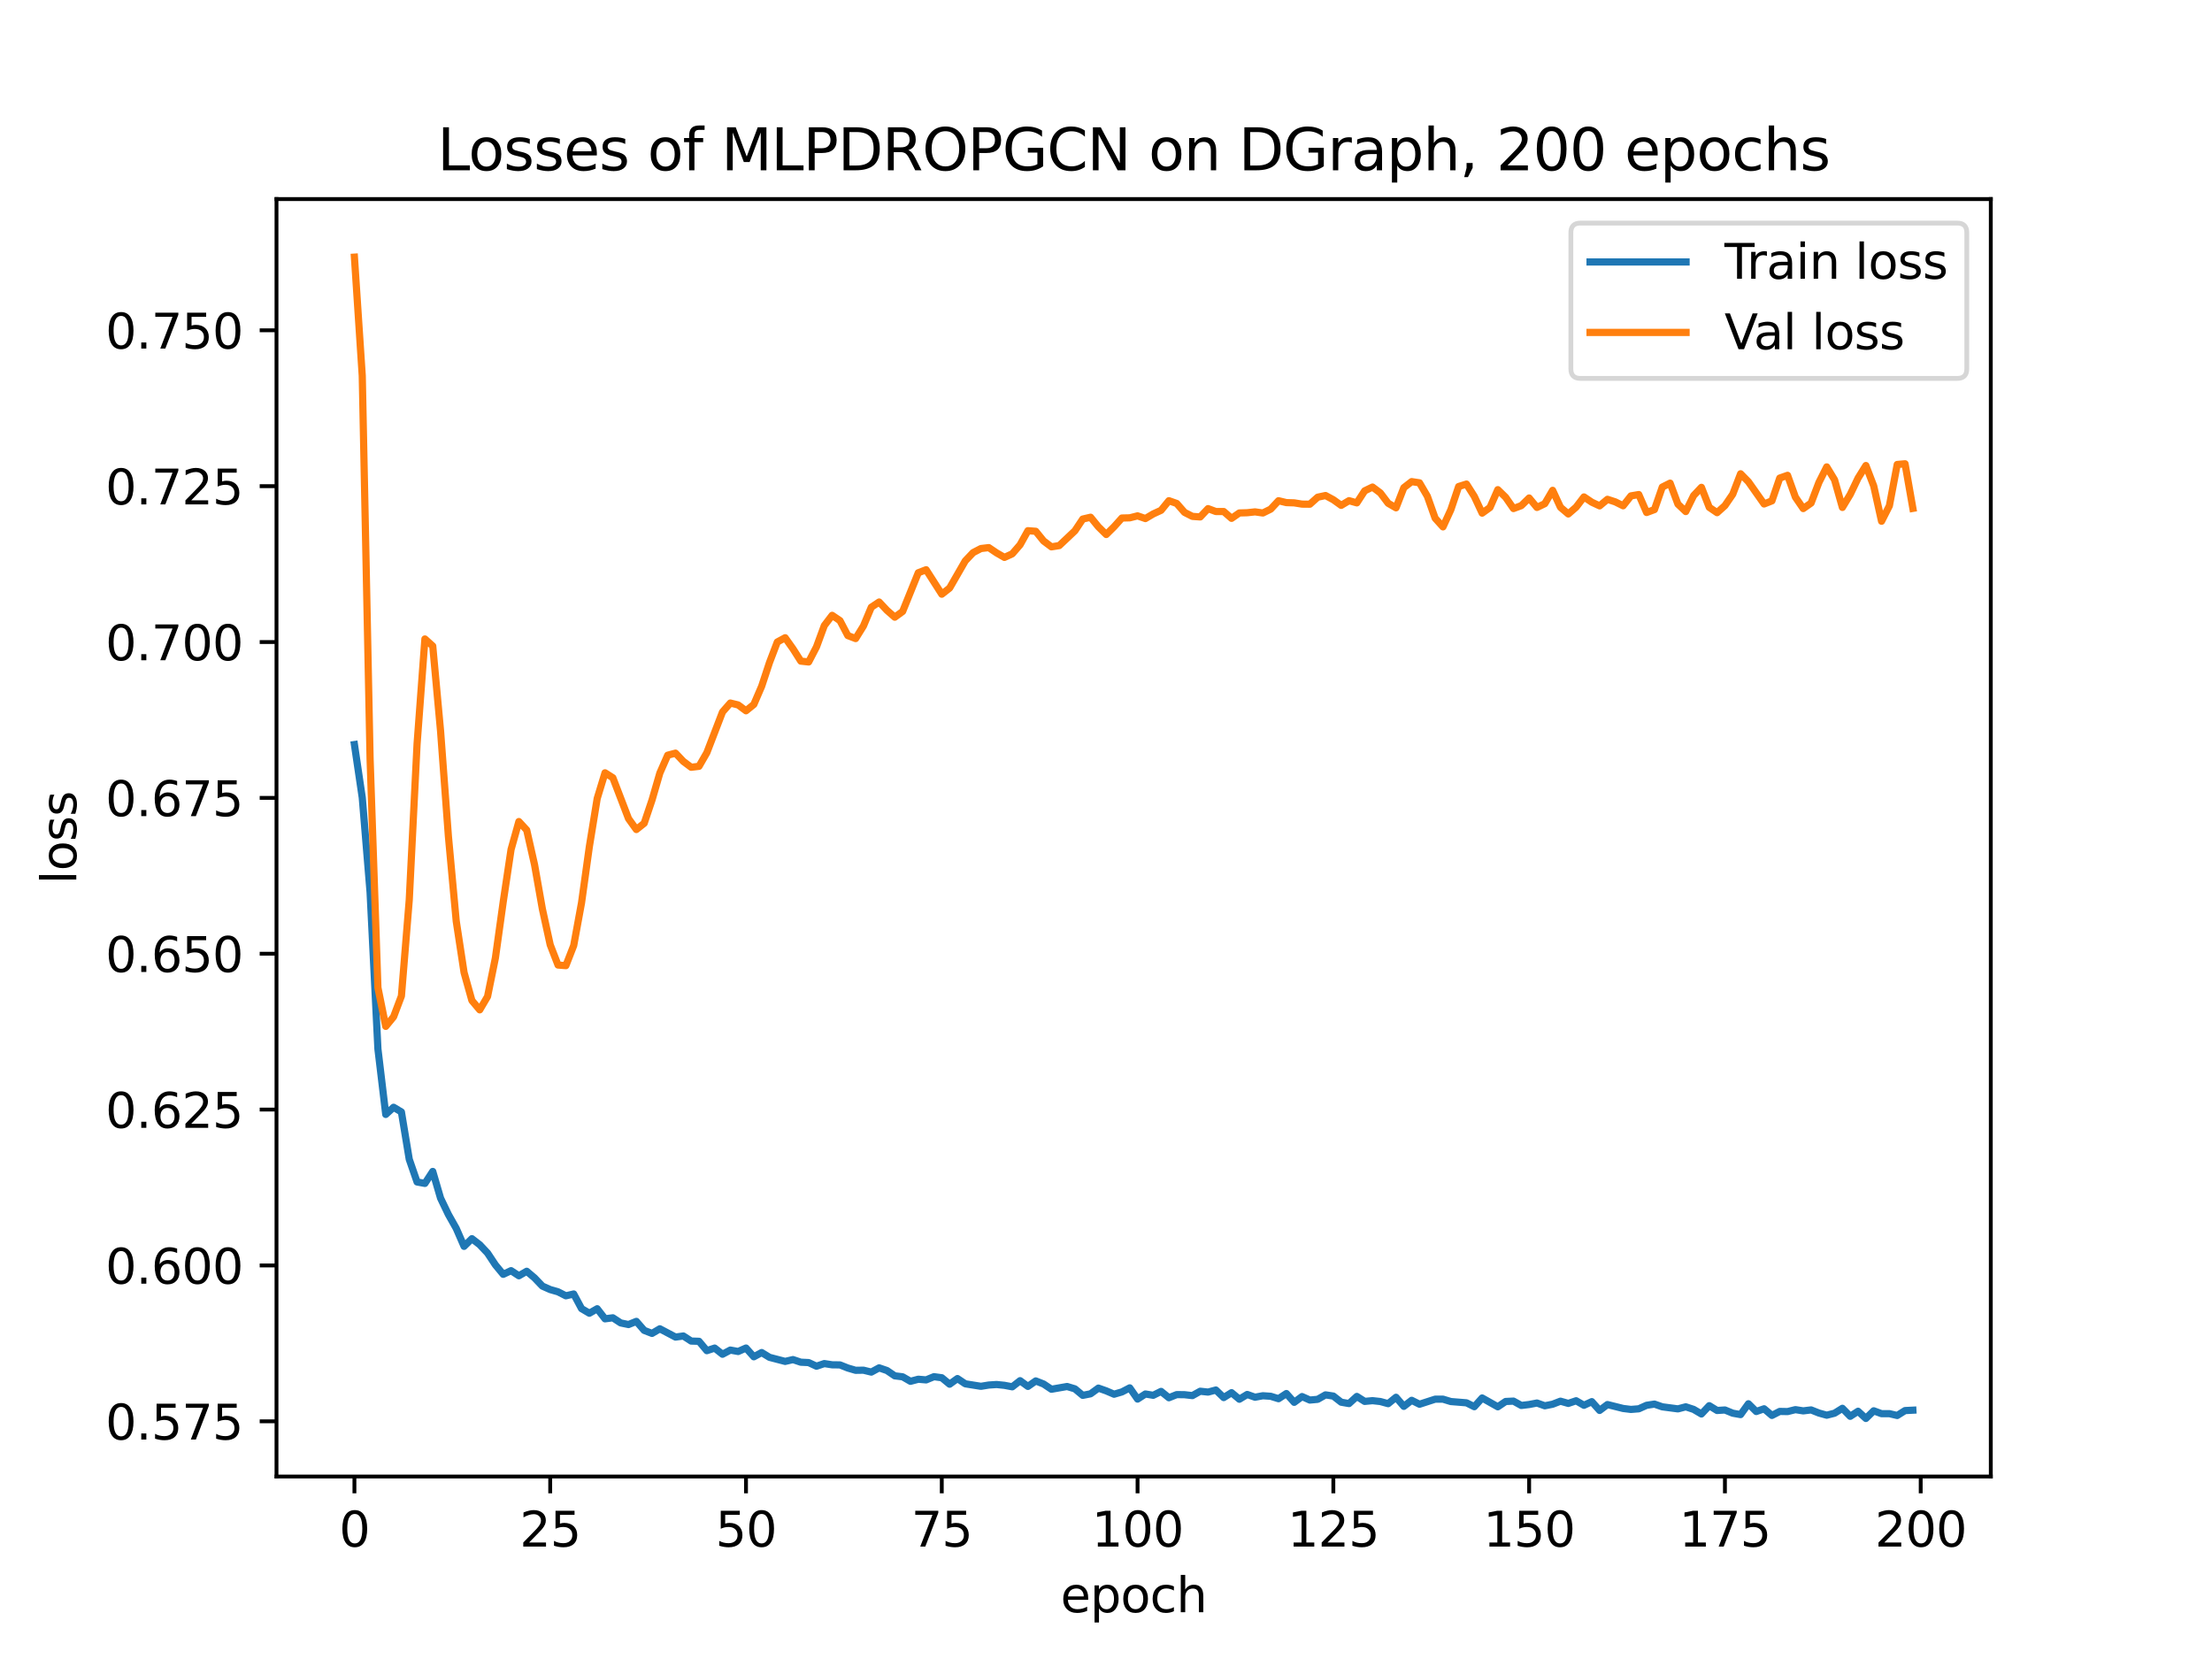 <?xml version="1.0" encoding="utf-8" standalone="no"?>
<!DOCTYPE svg PUBLIC "-//W3C//DTD SVG 1.1//EN"
  "http://www.w3.org/Graphics/SVG/1.1/DTD/svg11.dtd">
<svg xmlns:xlink="http://www.w3.org/1999/xlink" width="460.8pt" height="345.6pt" viewBox="0 0 460.8 345.6" xmlns="http://www.w3.org/2000/svg" version="1.1">
 <defs>
  <style type="text/css">*{stroke-linejoin: round; stroke-linecap: butt}</style>
 </defs>
 <g id="figure_1">
  <g id="patch_1">
   <path d="M 0 345.6 
L 460.8 345.6 
L 460.8 0 
L 0 0 
z
" style="fill: #ffffff"/>
  </g>
  <g id="axes_1">
   <g id="patch_2">
    <path d="M 57.6 307.584 
L 414.72 307.584 
L 414.72 41.472 
L 57.6 41.472 
z
" style="fill: #ffffff"/>
   </g>
   <g id="matplotlib.axis_1">
    <g id="xtick_1">
     <g id="line2d_1">
      <defs>
       <path id="m7ccf61f9b2" d="M 0 0 
L 0 3.5 
" style="stroke: #000000; stroke-width: 0.8"/>
      </defs>
      <g>
       <use xlink:href="#m7ccf61f9b2" x="73.833" y="307.584" style="stroke: #000000; stroke-width: 0.8"/>
      </g>
     </g>
     <g id="text_1">
      <!-- 0 -->
      <g transform="translate(70.651 322.182) scale(0.1 -0.1)">
       <defs>
        <path id="DejaVuSans-30" d="M 2034 4250 
Q 1547 4250 1301 3770 
Q 1056 3291 1056 2328 
Q 1056 1369 1301 889 
Q 1547 409 2034 409 
Q 2525 409 2770 889 
Q 3016 1369 3016 2328 
Q 3016 3291 2770 3770 
Q 2525 4250 2034 4250 
z
M 2034 4750 
Q 2819 4750 3233 4129 
Q 3647 3509 3647 2328 
Q 3647 1150 3233 529 
Q 2819 -91 2034 -91 
Q 1250 -91 836 529 
Q 422 1150 422 2328 
Q 422 3509 836 4129 
Q 1250 4750 2034 4750 
z
" transform="scale(0.016)"/>
       </defs>
       <use xlink:href="#DejaVuSans-30"/>
      </g>
     </g>
    </g>
    <g id="xtick_2">
     <g id="line2d_2">
      <g>
       <use xlink:href="#m7ccf61f9b2" x="114.618" y="307.584" style="stroke: #000000; stroke-width: 0.8"/>
      </g>
     </g>
     <g id="text_2">
      <!-- 25 -->
      <g transform="translate(108.256 322.182) scale(0.1 -0.1)">
       <defs>
        <path id="DejaVuSans-32" d="M 1228 531 
L 3431 531 
L 3431 0 
L 469 0 
L 469 531 
Q 828 903 1448 1529 
Q 2069 2156 2228 2338 
Q 2531 2678 2651 2914 
Q 2772 3150 2772 3378 
Q 2772 3750 2511 3984 
Q 2250 4219 1831 4219 
Q 1534 4219 1204 4116 
Q 875 4013 500 3803 
L 500 4441 
Q 881 4594 1212 4672 
Q 1544 4750 1819 4750 
Q 2544 4750 2975 4387 
Q 3406 4025 3406 3419 
Q 3406 3131 3298 2873 
Q 3191 2616 2906 2266 
Q 2828 2175 2409 1742 
Q 1991 1309 1228 531 
z
" transform="scale(0.016)"/>
        <path id="DejaVuSans-35" d="M 691 4666 
L 3169 4666 
L 3169 4134 
L 1269 4134 
L 1269 2991 
Q 1406 3038 1543 3061 
Q 1681 3084 1819 3084 
Q 2600 3084 3056 2656 
Q 3513 2228 3513 1497 
Q 3513 744 3044 326 
Q 2575 -91 1722 -91 
Q 1428 -91 1123 -41 
Q 819 9 494 109 
L 494 744 
Q 775 591 1075 516 
Q 1375 441 1709 441 
Q 2250 441 2565 725 
Q 2881 1009 2881 1497 
Q 2881 1984 2565 2268 
Q 2250 2553 1709 2553 
Q 1456 2553 1204 2497 
Q 953 2441 691 2322 
L 691 4666 
z
" transform="scale(0.016)"/>
       </defs>
       <use xlink:href="#DejaVuSans-32"/>
       <use xlink:href="#DejaVuSans-35" x="63.623"/>
      </g>
     </g>
    </g>
    <g id="xtick_3">
     <g id="line2d_3">
      <g>
       <use xlink:href="#m7ccf61f9b2" x="155.404" y="307.584" style="stroke: #000000; stroke-width: 0.8"/>
      </g>
     </g>
     <g id="text_3">
      <!-- 50 -->
      <g transform="translate(149.042 322.182) scale(0.1 -0.1)">
       <use xlink:href="#DejaVuSans-35"/>
       <use xlink:href="#DejaVuSans-30" x="63.623"/>
      </g>
     </g>
    </g>
    <g id="xtick_4">
     <g id="line2d_4">
      <g>
       <use xlink:href="#m7ccf61f9b2" x="196.19" y="307.584" style="stroke: #000000; stroke-width: 0.8"/>
      </g>
     </g>
     <g id="text_4">
      <!-- 75 -->
      <g transform="translate(189.827 322.182) scale(0.1 -0.1)">
       <defs>
        <path id="DejaVuSans-37" d="M 525 4666 
L 3525 4666 
L 3525 4397 
L 1831 0 
L 1172 0 
L 2766 4134 
L 525 4134 
L 525 4666 
z
" transform="scale(0.016)"/>
       </defs>
       <use xlink:href="#DejaVuSans-37"/>
       <use xlink:href="#DejaVuSans-35" x="63.623"/>
      </g>
     </g>
    </g>
    <g id="xtick_5">
     <g id="line2d_5">
      <g>
       <use xlink:href="#m7ccf61f9b2" x="236.976" y="307.584" style="stroke: #000000; stroke-width: 0.8"/>
      </g>
     </g>
     <g id="text_5">
      <!-- 100 -->
      <g transform="translate(227.432 322.182) scale(0.1 -0.1)">
       <defs>
        <path id="DejaVuSans-31" d="M 794 531 
L 1825 531 
L 1825 4091 
L 703 3866 
L 703 4441 
L 1819 4666 
L 2450 4666 
L 2450 531 
L 3481 531 
L 3481 0 
L 794 0 
L 794 531 
z
" transform="scale(0.016)"/>
       </defs>
       <use xlink:href="#DejaVuSans-31"/>
       <use xlink:href="#DejaVuSans-30" x="63.623"/>
       <use xlink:href="#DejaVuSans-30" x="127.246"/>
      </g>
     </g>
    </g>
    <g id="xtick_6">
     <g id="line2d_6">
      <g>
       <use xlink:href="#m7ccf61f9b2" x="277.761" y="307.584" style="stroke: #000000; stroke-width: 0.8"/>
      </g>
     </g>
     <g id="text_6">
      <!-- 125 -->
      <g transform="translate(268.218 322.182) scale(0.1 -0.1)">
       <use xlink:href="#DejaVuSans-31"/>
       <use xlink:href="#DejaVuSans-32" x="63.623"/>
       <use xlink:href="#DejaVuSans-35" x="127.246"/>
      </g>
     </g>
    </g>
    <g id="xtick_7">
     <g id="line2d_7">
      <g>
       <use xlink:href="#m7ccf61f9b2" x="318.547" y="307.584" style="stroke: #000000; stroke-width: 0.8"/>
      </g>
     </g>
     <g id="text_7">
      <!-- 150 -->
      <g transform="translate(309.003 322.182) scale(0.1 -0.1)">
       <use xlink:href="#DejaVuSans-31"/>
       <use xlink:href="#DejaVuSans-35" x="63.623"/>
       <use xlink:href="#DejaVuSans-30" x="127.246"/>
      </g>
     </g>
    </g>
    <g id="xtick_8">
     <g id="line2d_8">
      <g>
       <use xlink:href="#m7ccf61f9b2" x="359.333" y="307.584" style="stroke: #000000; stroke-width: 0.8"/>
      </g>
     </g>
     <g id="text_8">
      <!-- 175 -->
      <g transform="translate(349.789 322.182) scale(0.1 -0.1)">
       <use xlink:href="#DejaVuSans-31"/>
       <use xlink:href="#DejaVuSans-37" x="63.623"/>
       <use xlink:href="#DejaVuSans-35" x="127.246"/>
      </g>
     </g>
    </g>
    <g id="xtick_9">
     <g id="line2d_9">
      <g>
       <use xlink:href="#m7ccf61f9b2" x="400.119" y="307.584" style="stroke: #000000; stroke-width: 0.8"/>
      </g>
     </g>
     <g id="text_9">
      <!-- 200 -->
      <g transform="translate(390.575 322.182) scale(0.1 -0.1)">
       <use xlink:href="#DejaVuSans-32"/>
       <use xlink:href="#DejaVuSans-30" x="63.623"/>
       <use xlink:href="#DejaVuSans-30" x="127.246"/>
      </g>
     </g>
    </g>
    <g id="text_10">
     <!-- epoch -->
     <g transform="translate(220.932 335.861) scale(0.1 -0.1)">
      <defs>
       <path id="DejaVuSans-65" d="M 3597 1894 
L 3597 1613 
L 953 1613 
Q 991 1019 1311 708 
Q 1631 397 2203 397 
Q 2534 397 2845 478 
Q 3156 559 3463 722 
L 3463 178 
Q 3153 47 2828 -22 
Q 2503 -91 2169 -91 
Q 1331 -91 842 396 
Q 353 884 353 1716 
Q 353 2575 817 3079 
Q 1281 3584 2069 3584 
Q 2775 3584 3186 3129 
Q 3597 2675 3597 1894 
z
M 3022 2063 
Q 3016 2534 2758 2815 
Q 2500 3097 2075 3097 
Q 1594 3097 1305 2825 
Q 1016 2553 972 2059 
L 3022 2063 
z
" transform="scale(0.016)"/>
       <path id="DejaVuSans-70" d="M 1159 525 
L 1159 -1331 
L 581 -1331 
L 581 3500 
L 1159 3500 
L 1159 2969 
Q 1341 3281 1617 3432 
Q 1894 3584 2278 3584 
Q 2916 3584 3314 3078 
Q 3713 2572 3713 1747 
Q 3713 922 3314 415 
Q 2916 -91 2278 -91 
Q 1894 -91 1617 61 
Q 1341 213 1159 525 
z
M 3116 1747 
Q 3116 2381 2855 2742 
Q 2594 3103 2138 3103 
Q 1681 3103 1420 2742 
Q 1159 2381 1159 1747 
Q 1159 1113 1420 752 
Q 1681 391 2138 391 
Q 2594 391 2855 752 
Q 3116 1113 3116 1747 
z
" transform="scale(0.016)"/>
       <path id="DejaVuSans-6f" d="M 1959 3097 
Q 1497 3097 1228 2736 
Q 959 2375 959 1747 
Q 959 1119 1226 758 
Q 1494 397 1959 397 
Q 2419 397 2687 759 
Q 2956 1122 2956 1747 
Q 2956 2369 2687 2733 
Q 2419 3097 1959 3097 
z
M 1959 3584 
Q 2709 3584 3137 3096 
Q 3566 2609 3566 1747 
Q 3566 888 3137 398 
Q 2709 -91 1959 -91 
Q 1206 -91 779 398 
Q 353 888 353 1747 
Q 353 2609 779 3096 
Q 1206 3584 1959 3584 
z
" transform="scale(0.016)"/>
       <path id="DejaVuSans-63" d="M 3122 3366 
L 3122 2828 
Q 2878 2963 2633 3030 
Q 2388 3097 2138 3097 
Q 1578 3097 1268 2742 
Q 959 2388 959 1747 
Q 959 1106 1268 751 
Q 1578 397 2138 397 
Q 2388 397 2633 464 
Q 2878 531 3122 666 
L 3122 134 
Q 2881 22 2623 -34 
Q 2366 -91 2075 -91 
Q 1284 -91 818 406 
Q 353 903 353 1747 
Q 353 2603 823 3093 
Q 1294 3584 2113 3584 
Q 2378 3584 2631 3529 
Q 2884 3475 3122 3366 
z
" transform="scale(0.016)"/>
       <path id="DejaVuSans-68" d="M 3513 2113 
L 3513 0 
L 2938 0 
L 2938 2094 
Q 2938 2591 2744 2837 
Q 2550 3084 2163 3084 
Q 1697 3084 1428 2787 
Q 1159 2491 1159 1978 
L 1159 0 
L 581 0 
L 581 4863 
L 1159 4863 
L 1159 2956 
Q 1366 3272 1645 3428 
Q 1925 3584 2291 3584 
Q 2894 3584 3203 3211 
Q 3513 2838 3513 2113 
z
" transform="scale(0.016)"/>
      </defs>
      <use xlink:href="#DejaVuSans-65"/>
      <use xlink:href="#DejaVuSans-70" x="61.523"/>
      <use xlink:href="#DejaVuSans-6f" x="125"/>
      <use xlink:href="#DejaVuSans-63" x="186.182"/>
      <use xlink:href="#DejaVuSans-68" x="241.162"/>
     </g>
    </g>
   </g>
   <g id="matplotlib.axis_2">
    <g id="ytick_1">
     <g id="line2d_10">
      <defs>
       <path id="mae1e22f106" d="M 0 0 
L -3.5 0 
" style="stroke: #000000; stroke-width: 0.8"/>
      </defs>
      <g>
       <use xlink:href="#mae1e22f106" x="57.6" y="296.082" style="stroke: #000000; stroke-width: 0.8"/>
      </g>
     </g>
     <g id="text_11">
      <!-- 0.575 -->
      <g transform="translate(21.972 299.881) scale(0.1 -0.1)">
       <defs>
        <path id="DejaVuSans-2e" d="M 684 794 
L 1344 794 
L 1344 0 
L 684 0 
L 684 794 
z
" transform="scale(0.016)"/>
       </defs>
       <use xlink:href="#DejaVuSans-30"/>
       <use xlink:href="#DejaVuSans-2e" x="63.623"/>
       <use xlink:href="#DejaVuSans-35" x="95.41"/>
       <use xlink:href="#DejaVuSans-37" x="159.033"/>
       <use xlink:href="#DejaVuSans-35" x="222.656"/>
      </g>
     </g>
    </g>
    <g id="ytick_2">
     <g id="line2d_11">
      <g>
       <use xlink:href="#mae1e22f106" x="57.6" y="263.615" style="stroke: #000000; stroke-width: 0.8"/>
      </g>
     </g>
     <g id="text_12">
      <!-- 0.600 -->
      <g transform="translate(21.972 267.414) scale(0.1 -0.1)">
       <defs>
        <path id="DejaVuSans-36" d="M 2113 2584 
Q 1688 2584 1439 2293 
Q 1191 2003 1191 1497 
Q 1191 994 1439 701 
Q 1688 409 2113 409 
Q 2538 409 2786 701 
Q 3034 994 3034 1497 
Q 3034 2003 2786 2293 
Q 2538 2584 2113 2584 
z
M 3366 4563 
L 3366 3988 
Q 3128 4100 2886 4159 
Q 2644 4219 2406 4219 
Q 1781 4219 1451 3797 
Q 1122 3375 1075 2522 
Q 1259 2794 1537 2939 
Q 1816 3084 2150 3084 
Q 2853 3084 3261 2657 
Q 3669 2231 3669 1497 
Q 3669 778 3244 343 
Q 2819 -91 2113 -91 
Q 1303 -91 875 529 
Q 447 1150 447 2328 
Q 447 3434 972 4092 
Q 1497 4750 2381 4750 
Q 2619 4750 2861 4703 
Q 3103 4656 3366 4563 
z
" transform="scale(0.016)"/>
       </defs>
       <use xlink:href="#DejaVuSans-30"/>
       <use xlink:href="#DejaVuSans-2e" x="63.623"/>
       <use xlink:href="#DejaVuSans-36" x="95.41"/>
       <use xlink:href="#DejaVuSans-30" x="159.033"/>
       <use xlink:href="#DejaVuSans-30" x="222.656"/>
      </g>
     </g>
    </g>
    <g id="ytick_3">
     <g id="line2d_12">
      <g>
       <use xlink:href="#mae1e22f106" x="57.6" y="231.147" style="stroke: #000000; stroke-width: 0.8"/>
      </g>
     </g>
     <g id="text_13">
      <!-- 0.625 -->
      <g transform="translate(21.972 234.947) scale(0.1 -0.1)">
       <use xlink:href="#DejaVuSans-30"/>
       <use xlink:href="#DejaVuSans-2e" x="63.623"/>
       <use xlink:href="#DejaVuSans-36" x="95.41"/>
       <use xlink:href="#DejaVuSans-32" x="159.033"/>
       <use xlink:href="#DejaVuSans-35" x="222.656"/>
      </g>
     </g>
    </g>
    <g id="ytick_4">
     <g id="line2d_13">
      <g>
       <use xlink:href="#mae1e22f106" x="57.6" y="198.68" style="stroke: #000000; stroke-width: 0.8"/>
      </g>
     </g>
     <g id="text_14">
      <!-- 0.650 -->
      <g transform="translate(21.972 202.479) scale(0.1 -0.1)">
       <use xlink:href="#DejaVuSans-30"/>
       <use xlink:href="#DejaVuSans-2e" x="63.623"/>
       <use xlink:href="#DejaVuSans-36" x="95.41"/>
       <use xlink:href="#DejaVuSans-35" x="159.033"/>
       <use xlink:href="#DejaVuSans-30" x="222.656"/>
      </g>
     </g>
    </g>
    <g id="ytick_5">
     <g id="line2d_14">
      <g>
       <use xlink:href="#mae1e22f106" x="57.6" y="166.213" style="stroke: #000000; stroke-width: 0.8"/>
      </g>
     </g>
     <g id="text_15">
      <!-- 0.675 -->
      <g transform="translate(21.972 170.012) scale(0.1 -0.1)">
       <use xlink:href="#DejaVuSans-30"/>
       <use xlink:href="#DejaVuSans-2e" x="63.623"/>
       <use xlink:href="#DejaVuSans-36" x="95.41"/>
       <use xlink:href="#DejaVuSans-37" x="159.033"/>
       <use xlink:href="#DejaVuSans-35" x="222.656"/>
      </g>
     </g>
    </g>
    <g id="ytick_6">
     <g id="line2d_15">
      <g>
       <use xlink:href="#mae1e22f106" x="57.6" y="133.746" style="stroke: #000000; stroke-width: 0.8"/>
      </g>
     </g>
     <g id="text_16">
      <!-- 0.700 -->
      <g transform="translate(21.972 137.545) scale(0.1 -0.1)">
       <use xlink:href="#DejaVuSans-30"/>
       <use xlink:href="#DejaVuSans-2e" x="63.623"/>
       <use xlink:href="#DejaVuSans-37" x="95.41"/>
       <use xlink:href="#DejaVuSans-30" x="159.033"/>
       <use xlink:href="#DejaVuSans-30" x="222.656"/>
      </g>
     </g>
    </g>
    <g id="ytick_7">
     <g id="line2d_16">
      <g>
       <use xlink:href="#mae1e22f106" x="57.6" y="101.278" style="stroke: #000000; stroke-width: 0.8"/>
      </g>
     </g>
     <g id="text_17">
      <!-- 0.725 -->
      <g transform="translate(21.972 105.078) scale(0.1 -0.1)">
       <use xlink:href="#DejaVuSans-30"/>
       <use xlink:href="#DejaVuSans-2e" x="63.623"/>
       <use xlink:href="#DejaVuSans-37" x="95.41"/>
       <use xlink:href="#DejaVuSans-32" x="159.033"/>
       <use xlink:href="#DejaVuSans-35" x="222.656"/>
      </g>
     </g>
    </g>
    <g id="ytick_8">
     <g id="line2d_17">
      <g>
       <use xlink:href="#mae1e22f106" x="57.6" y="68.811" style="stroke: #000000; stroke-width: 0.8"/>
      </g>
     </g>
     <g id="text_18">
      <!-- 0.750 -->
      <g transform="translate(21.972 72.61) scale(0.1 -0.1)">
       <use xlink:href="#DejaVuSans-30"/>
       <use xlink:href="#DejaVuSans-2e" x="63.623"/>
       <use xlink:href="#DejaVuSans-37" x="95.41"/>
       <use xlink:href="#DejaVuSans-35" x="159.033"/>
       <use xlink:href="#DejaVuSans-30" x="222.656"/>
      </g>
     </g>
    </g>
    <g id="text_19">
     <!-- loss -->
     <g transform="translate(15.892 184.186) rotate(-90) scale(0.1 -0.1)">
      <defs>
       <path id="DejaVuSans-6c" d="M 603 4863 
L 1178 4863 
L 1178 0 
L 603 0 
L 603 4863 
z
" transform="scale(0.016)"/>
       <path id="DejaVuSans-73" d="M 2834 3397 
L 2834 2853 
Q 2591 2978 2328 3040 
Q 2066 3103 1784 3103 
Q 1356 3103 1142 2972 
Q 928 2841 928 2578 
Q 928 2378 1081 2264 
Q 1234 2150 1697 2047 
L 1894 2003 
Q 2506 1872 2764 1633 
Q 3022 1394 3022 966 
Q 3022 478 2636 193 
Q 2250 -91 1575 -91 
Q 1294 -91 989 -36 
Q 684 19 347 128 
L 347 722 
Q 666 556 975 473 
Q 1284 391 1588 391 
Q 1994 391 2212 530 
Q 2431 669 2431 922 
Q 2431 1156 2273 1281 
Q 2116 1406 1581 1522 
L 1381 1569 
Q 847 1681 609 1914 
Q 372 2147 372 2553 
Q 372 3047 722 3315 
Q 1072 3584 1716 3584 
Q 2034 3584 2315 3537 
Q 2597 3491 2834 3397 
z
" transform="scale(0.016)"/>
      </defs>
      <use xlink:href="#DejaVuSans-6c"/>
      <use xlink:href="#DejaVuSans-6f" x="27.783"/>
      <use xlink:href="#DejaVuSans-73" x="88.965"/>
      <use xlink:href="#DejaVuSans-73" x="141.064"/>
     </g>
    </g>
   </g>
   <g id="line2d_18">
    <path d="M 73.833 155.1 
L 75.464 166.149 
L 77.096 185.881 
L 78.727 218.514 
L 80.358 232.157 
L 81.99 230.664 
L 83.621 231.644 
L 85.253 241.502 
L 86.884 246.226 
L 88.516 246.526 
L 90.147 244.032 
L 91.778 249.604 
L 93.41 253.005 
L 95.041 255.897 
L 96.673 259.64 
L 98.304 258.039 
L 99.936 259.302 
L 101.567 261.036 
L 103.198 263.496 
L 104.83 265.466 
L 106.461 264.7 
L 108.093 265.768 
L 109.724 264.829 
L 111.356 266.21 
L 112.987 267.917 
L 114.618 268.641 
L 116.25 269.111 
L 117.881 269.94 
L 119.513 269.56 
L 121.144 272.607 
L 122.776 273.57 
L 124.407 272.635 
L 126.038 274.733 
L 127.67 274.522 
L 129.301 275.591 
L 130.933 275.927 
L 132.564 275.266 
L 134.196 277.144 
L 135.827 277.774 
L 137.458 276.813 
L 140.721 278.537 
L 142.353 278.311 
L 143.984 279.367 
L 145.616 279.418 
L 147.247 281.369 
L 148.879 280.831 
L 150.51 282.115 
L 152.141 281.244 
L 153.773 281.54 
L 155.404 280.82 
L 157.036 282.644 
L 158.667 281.759 
L 160.299 282.758 
L 163.561 283.606 
L 165.193 283.227 
L 166.824 283.773 
L 168.456 283.85 
L 170.087 284.606 
L 171.719 284.058 
L 173.35 284.313 
L 174.981 284.334 
L 176.613 284.982 
L 178.244 285.46 
L 179.876 285.435 
L 181.507 285.832 
L 183.139 284.948 
L 184.77 285.506 
L 186.401 286.612 
L 188.033 286.811 
L 189.664 287.752 
L 191.296 287.32 
L 192.927 287.458 
L 194.559 286.788 
L 196.19 287.01 
L 197.821 288.354 
L 199.453 287.179 
L 201.084 288.272 
L 204.347 288.795 
L 205.979 288.527 
L 207.61 288.418 
L 209.241 288.587 
L 210.873 288.898 
L 212.504 287.622 
L 214.136 288.814 
L 215.767 287.674 
L 217.399 288.314 
L 219.03 289.404 
L 222.293 288.833 
L 223.924 289.321 
L 225.556 290.679 
L 227.187 290.356 
L 228.819 289.168 
L 230.45 289.743 
L 232.081 290.442 
L 233.713 289.964 
L 235.344 289.117 
L 236.976 291.453 
L 238.607 290.393 
L 240.239 290.667 
L 241.87 289.853 
L 243.501 291.175 
L 245.133 290.521 
L 246.764 290.542 
L 248.396 290.73 
L 250.027 289.82 
L 251.659 289.997 
L 253.29 289.566 
L 254.921 291.14 
L 256.553 290.12 
L 258.184 291.483 
L 259.816 290.491 
L 261.447 291.066 
L 263.079 290.76 
L 264.71 290.871 
L 266.341 291.376 
L 267.973 290.301 
L 269.604 292.131 
L 271.236 290.93 
L 272.867 291.655 
L 274.499 291.506 
L 276.13 290.577 
L 277.761 290.828 
L 279.393 292.103 
L 281.024 292.389 
L 282.656 290.902 
L 284.287 291.937 
L 285.919 291.783 
L 287.55 291.963 
L 289.181 292.409 
L 290.813 291.079 
L 292.444 292.969 
L 294.076 291.71 
L 295.707 292.529 
L 298.97 291.474 
L 300.601 291.472 
L 302.233 291.967 
L 305.496 292.232 
L 307.127 293.041 
L 308.759 291.224 
L 312.021 293.061 
L 313.653 291.955 
L 315.284 291.878 
L 316.916 292.783 
L 318.547 292.586 
L 320.179 292.275 
L 321.81 292.851 
L 323.441 292.523 
L 325.073 291.892 
L 326.704 292.355 
L 328.336 291.802 
L 329.967 292.747 
L 331.599 291.989 
L 333.23 293.818 
L 334.862 292.593 
L 338.124 293.409 
L 339.756 293.61 
L 341.387 293.48 
L 343.019 292.747 
L 344.65 292.499 
L 346.282 293.067 
L 349.544 293.496 
L 351.176 293.066 
L 352.807 293.6 
L 354.439 294.556 
L 356.07 292.83 
L 357.702 293.829 
L 359.333 293.725 
L 360.964 294.394 
L 362.596 294.685 
L 364.227 292.43 
L 365.859 294.044 
L 367.49 293.476 
L 369.122 294.859 
L 370.753 294.026 
L 372.384 294.056 
L 374.016 293.654 
L 375.647 293.911 
L 377.279 293.712 
L 378.91 294.358 
L 380.542 294.812 
L 382.173 294.397 
L 383.804 293.377 
L 385.436 295.044 
L 387.067 293.991 
L 388.699 295.488 
L 390.33 293.895 
L 391.962 294.499 
L 393.593 294.49 
L 395.224 294.873 
L 396.856 293.849 
L 398.487 293.766 
L 398.487 293.766 
" clip-path="url(#p1e37308997)" style="fill: none; stroke: #1f77b4; stroke-width: 1.5; stroke-linecap: square"/>
   </g>
   <g id="line2d_19">
    <path d="M 73.833 53.568 
L 75.464 78.278 
L 77.096 158.089 
L 78.727 205.738 
L 80.358 213.813 
L 81.99 211.82 
L 83.621 207.492 
L 85.253 187.478 
L 86.884 154.992 
L 88.516 133.107 
L 90.147 134.579 
L 91.778 152.29 
L 93.41 174.21 
L 95.041 191.889 
L 96.673 202.591 
L 98.304 208.424 
L 99.936 210.368 
L 101.567 207.593 
L 103.198 199.563 
L 104.83 187.859 
L 106.461 176.975 
L 108.093 171.144 
L 109.724 172.916 
L 111.356 180.133 
L 112.987 189.359 
L 114.618 196.821 
L 116.25 201.036 
L 117.881 201.16 
L 119.513 196.972 
L 121.144 188.069 
L 122.776 176.354 
L 124.407 166.342 
L 126.038 160.988 
L 127.67 162.024 
L 130.933 170.536 
L 132.564 172.804 
L 134.196 171.503 
L 135.827 166.66 
L 137.458 161.04 
L 139.09 157.324 
L 140.721 156.894 
L 142.353 158.617 
L 143.984 159.838 
L 145.616 159.639 
L 147.247 156.802 
L 150.51 148.317 
L 152.141 146.455 
L 153.773 146.853 
L 155.404 148.069 
L 157.036 146.749 
L 158.667 142.962 
L 160.299 138.016 
L 161.93 133.738 
L 163.561 132.852 
L 165.193 135.157 
L 166.824 137.724 
L 168.456 137.899 
L 170.087 134.764 
L 171.719 130.321 
L 173.35 128.184 
L 174.981 129.288 
L 176.613 132.399 
L 178.244 133.024 
L 179.876 130.388 
L 181.507 126.496 
L 183.139 125.41 
L 184.77 127.146 
L 186.401 128.572 
L 188.033 127.38 
L 191.296 119.316 
L 192.927 118.684 
L 196.19 123.783 
L 197.821 122.505 
L 201.084 116.838 
L 202.716 115.119 
L 204.347 114.27 
L 205.979 114.074 
L 207.61 115.178 
L 209.241 116.118 
L 210.873 115.369 
L 212.504 113.484 
L 214.136 110.554 
L 215.767 110.677 
L 217.399 112.693 
L 219.03 113.917 
L 220.661 113.656 
L 223.924 110.575 
L 225.556 108.128 
L 227.187 107.749 
L 228.819 109.744 
L 230.45 111.347 
L 232.081 109.73 
L 233.713 107.913 
L 235.344 107.874 
L 236.976 107.461 
L 238.607 108.026 
L 240.239 107.059 
L 241.87 106.309 
L 243.501 104.305 
L 245.133 104.879 
L 246.764 106.742 
L 248.396 107.57 
L 250.027 107.687 
L 251.659 105.955 
L 253.29 106.562 
L 254.921 106.559 
L 256.553 107.982 
L 258.184 106.857 
L 259.816 106.81 
L 261.447 106.631 
L 263.079 106.866 
L 264.71 106.06 
L 266.341 104.308 
L 267.973 104.703 
L 269.604 104.753 
L 271.236 105.017 
L 272.867 105.034 
L 274.499 103.574 
L 276.13 103.225 
L 277.761 104.106 
L 279.393 105.277 
L 281.024 104.3 
L 282.656 104.756 
L 284.287 102.25 
L 285.919 101.463 
L 287.55 102.685 
L 289.181 104.842 
L 290.813 105.785 
L 292.444 101.591 
L 294.076 100.329 
L 295.707 100.579 
L 297.339 103.372 
L 298.97 107.955 
L 300.601 109.756 
L 302.233 106.197 
L 303.864 101.351 
L 305.496 100.84 
L 307.127 103.412 
L 308.759 106.895 
L 310.39 105.716 
L 312.021 102.008 
L 313.653 103.595 
L 315.284 105.941 
L 316.916 105.332 
L 318.547 103.741 
L 320.179 105.709 
L 321.81 104.924 
L 323.441 102.145 
L 325.073 105.677 
L 326.704 107.067 
L 328.336 105.648 
L 329.967 103.518 
L 331.599 104.617 
L 333.23 105.381 
L 334.862 104.017 
L 336.493 104.55 
L 338.124 105.365 
L 339.756 103.303 
L 341.387 103.022 
L 343.019 106.764 
L 344.65 106.158 
L 346.282 101.468 
L 347.913 100.648 
L 349.544 105.02 
L 351.176 106.565 
L 352.807 103.246 
L 354.439 101.521 
L 356.07 105.69 
L 357.702 106.799 
L 359.333 105.331 
L 360.964 102.949 
L 362.596 98.697 
L 364.227 100.359 
L 367.49 104.986 
L 369.122 104.339 
L 370.753 99.593 
L 372.384 99.019 
L 374.016 103.567 
L 375.647 105.943 
L 377.279 104.799 
L 378.91 100.515 
L 380.542 97.263 
L 382.173 99.958 
L 383.804 105.707 
L 385.436 103.001 
L 387.067 99.602 
L 388.699 96.977 
L 390.33 101.24 
L 391.962 108.584 
L 393.593 105.371 
L 395.224 96.758 
L 396.856 96.614 
L 398.487 105.903 
L 398.487 105.903 
" clip-path="url(#p1e37308997)" style="fill: none; stroke: #ff7f0e; stroke-width: 1.5; stroke-linecap: square"/>
   </g>
   <g id="patch_3">
    <path d="M 57.6 307.584 
L 57.6 41.472 
" style="fill: none; stroke: #000000; stroke-width: 0.8; stroke-linejoin: miter; stroke-linecap: square"/>
   </g>
   <g id="patch_4">
    <path d="M 414.72 307.584 
L 414.72 41.472 
" style="fill: none; stroke: #000000; stroke-width: 0.8; stroke-linejoin: miter; stroke-linecap: square"/>
   </g>
   <g id="patch_5">
    <path d="M 57.6 307.584 
L 414.72 307.584 
" style="fill: none; stroke: #000000; stroke-width: 0.8; stroke-linejoin: miter; stroke-linecap: square"/>
   </g>
   <g id="patch_6">
    <path d="M 57.6 41.472 
L 414.72 41.472 
" style="fill: none; stroke: #000000; stroke-width: 0.8; stroke-linejoin: miter; stroke-linecap: square"/>
   </g>
   <g id="text_20">
    <!-- Losses of MLPDROPGCN on DGraph, 200 epochs -->
    <g transform="translate(91.105 35.472) scale(0.12 -0.12)">
     <defs>
      <path id="DejaVuSans-4c" d="M 628 4666 
L 1259 4666 
L 1259 531 
L 3531 531 
L 3531 0 
L 628 0 
L 628 4666 
z
" transform="scale(0.016)"/>
      <path id="DejaVuSans-20" transform="scale(0.016)"/>
      <path id="DejaVuSans-66" d="M 2375 4863 
L 2375 4384 
L 1825 4384 
Q 1516 4384 1395 4259 
Q 1275 4134 1275 3809 
L 1275 3500 
L 2222 3500 
L 2222 3053 
L 1275 3053 
L 1275 0 
L 697 0 
L 697 3053 
L 147 3053 
L 147 3500 
L 697 3500 
L 697 3744 
Q 697 4328 969 4595 
Q 1241 4863 1831 4863 
L 2375 4863 
z
" transform="scale(0.016)"/>
      <path id="DejaVuSans-4d" d="M 628 4666 
L 1569 4666 
L 2759 1491 
L 3956 4666 
L 4897 4666 
L 4897 0 
L 4281 0 
L 4281 4097 
L 3078 897 
L 2444 897 
L 1241 4097 
L 1241 0 
L 628 0 
L 628 4666 
z
" transform="scale(0.016)"/>
      <path id="DejaVuSans-50" d="M 1259 4147 
L 1259 2394 
L 2053 2394 
Q 2494 2394 2734 2622 
Q 2975 2850 2975 3272 
Q 2975 3691 2734 3919 
Q 2494 4147 2053 4147 
L 1259 4147 
z
M 628 4666 
L 2053 4666 
Q 2838 4666 3239 4311 
Q 3641 3956 3641 3272 
Q 3641 2581 3239 2228 
Q 2838 1875 2053 1875 
L 1259 1875 
L 1259 0 
L 628 0 
L 628 4666 
z
" transform="scale(0.016)"/>
      <path id="DejaVuSans-44" d="M 1259 4147 
L 1259 519 
L 2022 519 
Q 2988 519 3436 956 
Q 3884 1394 3884 2338 
Q 3884 3275 3436 3711 
Q 2988 4147 2022 4147 
L 1259 4147 
z
M 628 4666 
L 1925 4666 
Q 3281 4666 3915 4102 
Q 4550 3538 4550 2338 
Q 4550 1131 3912 565 
Q 3275 0 1925 0 
L 628 0 
L 628 4666 
z
" transform="scale(0.016)"/>
      <path id="DejaVuSans-52" d="M 2841 2188 
Q 3044 2119 3236 1894 
Q 3428 1669 3622 1275 
L 4263 0 
L 3584 0 
L 2988 1197 
Q 2756 1666 2539 1819 
Q 2322 1972 1947 1972 
L 1259 1972 
L 1259 0 
L 628 0 
L 628 4666 
L 2053 4666 
Q 2853 4666 3247 4331 
Q 3641 3997 3641 3322 
Q 3641 2881 3436 2590 
Q 3231 2300 2841 2188 
z
M 1259 4147 
L 1259 2491 
L 2053 2491 
Q 2509 2491 2742 2702 
Q 2975 2913 2975 3322 
Q 2975 3731 2742 3939 
Q 2509 4147 2053 4147 
L 1259 4147 
z
" transform="scale(0.016)"/>
      <path id="DejaVuSans-4f" d="M 2522 4238 
Q 1834 4238 1429 3725 
Q 1025 3213 1025 2328 
Q 1025 1447 1429 934 
Q 1834 422 2522 422 
Q 3209 422 3611 934 
Q 4013 1447 4013 2328 
Q 4013 3213 3611 3725 
Q 3209 4238 2522 4238 
z
M 2522 4750 
Q 3503 4750 4090 4092 
Q 4678 3434 4678 2328 
Q 4678 1225 4090 567 
Q 3503 -91 2522 -91 
Q 1538 -91 948 565 
Q 359 1222 359 2328 
Q 359 3434 948 4092 
Q 1538 4750 2522 4750 
z
" transform="scale(0.016)"/>
      <path id="DejaVuSans-47" d="M 3809 666 
L 3809 1919 
L 2778 1919 
L 2778 2438 
L 4434 2438 
L 4434 434 
Q 4069 175 3628 42 
Q 3188 -91 2688 -91 
Q 1594 -91 976 548 
Q 359 1188 359 2328 
Q 359 3472 976 4111 
Q 1594 4750 2688 4750 
Q 3144 4750 3555 4637 
Q 3966 4525 4313 4306 
L 4313 3634 
Q 3963 3931 3569 4081 
Q 3175 4231 2741 4231 
Q 1884 4231 1454 3753 
Q 1025 3275 1025 2328 
Q 1025 1384 1454 906 
Q 1884 428 2741 428 
Q 3075 428 3337 486 
Q 3600 544 3809 666 
z
" transform="scale(0.016)"/>
      <path id="DejaVuSans-43" d="M 4122 4306 
L 4122 3641 
Q 3803 3938 3442 4084 
Q 3081 4231 2675 4231 
Q 1875 4231 1450 3742 
Q 1025 3253 1025 2328 
Q 1025 1406 1450 917 
Q 1875 428 2675 428 
Q 3081 428 3442 575 
Q 3803 722 4122 1019 
L 4122 359 
Q 3791 134 3420 21 
Q 3050 -91 2638 -91 
Q 1578 -91 968 557 
Q 359 1206 359 2328 
Q 359 3453 968 4101 
Q 1578 4750 2638 4750 
Q 3056 4750 3426 4639 
Q 3797 4528 4122 4306 
z
" transform="scale(0.016)"/>
      <path id="DejaVuSans-4e" d="M 628 4666 
L 1478 4666 
L 3547 763 
L 3547 4666 
L 4159 4666 
L 4159 0 
L 3309 0 
L 1241 3903 
L 1241 0 
L 628 0 
L 628 4666 
z
" transform="scale(0.016)"/>
      <path id="DejaVuSans-6e" d="M 3513 2113 
L 3513 0 
L 2938 0 
L 2938 2094 
Q 2938 2591 2744 2837 
Q 2550 3084 2163 3084 
Q 1697 3084 1428 2787 
Q 1159 2491 1159 1978 
L 1159 0 
L 581 0 
L 581 3500 
L 1159 3500 
L 1159 2956 
Q 1366 3272 1645 3428 
Q 1925 3584 2291 3584 
Q 2894 3584 3203 3211 
Q 3513 2838 3513 2113 
z
" transform="scale(0.016)"/>
      <path id="DejaVuSans-72" d="M 2631 2963 
Q 2534 3019 2420 3045 
Q 2306 3072 2169 3072 
Q 1681 3072 1420 2755 
Q 1159 2438 1159 1844 
L 1159 0 
L 581 0 
L 581 3500 
L 1159 3500 
L 1159 2956 
Q 1341 3275 1631 3429 
Q 1922 3584 2338 3584 
Q 2397 3584 2469 3576 
Q 2541 3569 2628 3553 
L 2631 2963 
z
" transform="scale(0.016)"/>
      <path id="DejaVuSans-61" d="M 2194 1759 
Q 1497 1759 1228 1600 
Q 959 1441 959 1056 
Q 959 750 1161 570 
Q 1363 391 1709 391 
Q 2188 391 2477 730 
Q 2766 1069 2766 1631 
L 2766 1759 
L 2194 1759 
z
M 3341 1997 
L 3341 0 
L 2766 0 
L 2766 531 
Q 2569 213 2275 61 
Q 1981 -91 1556 -91 
Q 1019 -91 701 211 
Q 384 513 384 1019 
Q 384 1609 779 1909 
Q 1175 2209 1959 2209 
L 2766 2209 
L 2766 2266 
Q 2766 2663 2505 2880 
Q 2244 3097 1772 3097 
Q 1472 3097 1187 3025 
Q 903 2953 641 2809 
L 641 3341 
Q 956 3463 1253 3523 
Q 1550 3584 1831 3584 
Q 2591 3584 2966 3190 
Q 3341 2797 3341 1997 
z
" transform="scale(0.016)"/>
      <path id="DejaVuSans-2c" d="M 750 794 
L 1409 794 
L 1409 256 
L 897 -744 
L 494 -744 
L 750 256 
L 750 794 
z
" transform="scale(0.016)"/>
     </defs>
     <use xlink:href="#DejaVuSans-4c"/>
     <use xlink:href="#DejaVuSans-6f" x="53.963"/>
     <use xlink:href="#DejaVuSans-73" x="115.145"/>
     <use xlink:href="#DejaVuSans-73" x="167.244"/>
     <use xlink:href="#DejaVuSans-65" x="219.344"/>
     <use xlink:href="#DejaVuSans-73" x="280.867"/>
     <use xlink:href="#DejaVuSans-20" x="332.967"/>
     <use xlink:href="#DejaVuSans-6f" x="364.754"/>
     <use xlink:href="#DejaVuSans-66" x="425.936"/>
     <use xlink:href="#DejaVuSans-20" x="461.141"/>
     <use xlink:href="#DejaVuSans-4d" x="492.928"/>
     <use xlink:href="#DejaVuSans-4c" x="579.207"/>
     <use xlink:href="#DejaVuSans-50" x="634.92"/>
     <use xlink:href="#DejaVuSans-44" x="695.223"/>
     <use xlink:href="#DejaVuSans-52" x="772.225"/>
     <use xlink:href="#DejaVuSans-4f" x="841.707"/>
     <use xlink:href="#DejaVuSans-50" x="920.418"/>
     <use xlink:href="#DejaVuSans-47" x="980.721"/>
     <use xlink:href="#DejaVuSans-43" x="1058.211"/>
     <use xlink:href="#DejaVuSans-4e" x="1128.035"/>
     <use xlink:href="#DejaVuSans-20" x="1202.84"/>
     <use xlink:href="#DejaVuSans-6f" x="1234.627"/>
     <use xlink:href="#DejaVuSans-6e" x="1295.809"/>
     <use xlink:href="#DejaVuSans-20" x="1359.188"/>
     <use xlink:href="#DejaVuSans-44" x="1390.975"/>
     <use xlink:href="#DejaVuSans-47" x="1467.977"/>
     <use xlink:href="#DejaVuSans-72" x="1545.467"/>
     <use xlink:href="#DejaVuSans-61" x="1586.58"/>
     <use xlink:href="#DejaVuSans-70" x="1647.859"/>
     <use xlink:href="#DejaVuSans-68" x="1711.336"/>
     <use xlink:href="#DejaVuSans-2c" x="1774.715"/>
     <use xlink:href="#DejaVuSans-20" x="1806.502"/>
     <use xlink:href="#DejaVuSans-32" x="1838.289"/>
     <use xlink:href="#DejaVuSans-30" x="1901.912"/>
     <use xlink:href="#DejaVuSans-30" x="1965.535"/>
     <use xlink:href="#DejaVuSans-20" x="2029.158"/>
     <use xlink:href="#DejaVuSans-65" x="2060.945"/>
     <use xlink:href="#DejaVuSans-70" x="2122.469"/>
     <use xlink:href="#DejaVuSans-6f" x="2185.945"/>
     <use xlink:href="#DejaVuSans-63" x="2247.127"/>
     <use xlink:href="#DejaVuSans-68" x="2302.107"/>
     <use xlink:href="#DejaVuSans-73" x="2365.486"/>
    </g>
   </g>
   <g id="legend_1">
    <g id="patch_7">
     <path d="M 329.239 78.828 
L 407.72 78.828 
Q 409.72 78.828 409.72 76.828 
L 409.72 48.472 
Q 409.72 46.472 407.72 46.472 
L 329.239 46.472 
Q 327.239 46.472 327.239 48.472 
L 327.239 76.828 
Q 327.239 78.828 329.239 78.828 
z
" style="fill: #ffffff; opacity: 0.8; stroke: #cccccc; stroke-linejoin: miter"/>
    </g>
    <g id="line2d_20">
     <path d="M 331.239 54.57 
L 341.239 54.57 
L 351.239 54.57 
" style="fill: none; stroke: #1f77b4; stroke-width: 1.5; stroke-linecap: square"/>
    </g>
    <g id="text_21">
     <!-- Train loss -->
     <g transform="translate(359.239 58.07) scale(0.1 -0.1)">
      <defs>
       <path id="DejaVuSans-54" d="M -19 4666 
L 3928 4666 
L 3928 4134 
L 2272 4134 
L 2272 0 
L 1638 0 
L 1638 4134 
L -19 4134 
L -19 4666 
z
" transform="scale(0.016)"/>
       <path id="DejaVuSans-69" d="M 603 3500 
L 1178 3500 
L 1178 0 
L 603 0 
L 603 3500 
z
M 603 4863 
L 1178 4863 
L 1178 4134 
L 603 4134 
L 603 4863 
z
" transform="scale(0.016)"/>
      </defs>
      <use xlink:href="#DejaVuSans-54"/>
      <use xlink:href="#DejaVuSans-72" x="46.334"/>
      <use xlink:href="#DejaVuSans-61" x="87.447"/>
      <use xlink:href="#DejaVuSans-69" x="148.727"/>
      <use xlink:href="#DejaVuSans-6e" x="176.51"/>
      <use xlink:href="#DejaVuSans-20" x="239.889"/>
      <use xlink:href="#DejaVuSans-6c" x="271.676"/>
      <use xlink:href="#DejaVuSans-6f" x="299.459"/>
      <use xlink:href="#DejaVuSans-73" x="360.641"/>
      <use xlink:href="#DejaVuSans-73" x="412.74"/>
     </g>
    </g>
    <g id="line2d_21">
     <path d="M 331.239 69.249 
L 341.239 69.249 
L 351.239 69.249 
" style="fill: none; stroke: #ff7f0e; stroke-width: 1.5; stroke-linecap: square"/>
    </g>
    <g id="text_22">
     <!-- Val loss -->
     <g transform="translate(359.239 72.749) scale(0.1 -0.1)">
      <defs>
       <path id="DejaVuSans-56" d="M 1831 0 
L 50 4666 
L 709 4666 
L 2188 738 
L 3669 4666 
L 4325 4666 
L 2547 0 
L 1831 0 
z
" transform="scale(0.016)"/>
      </defs>
      <use xlink:href="#DejaVuSans-56"/>
      <use xlink:href="#DejaVuSans-61" x="60.658"/>
      <use xlink:href="#DejaVuSans-6c" x="121.938"/>
      <use xlink:href="#DejaVuSans-20" x="149.721"/>
      <use xlink:href="#DejaVuSans-6c" x="181.508"/>
      <use xlink:href="#DejaVuSans-6f" x="209.291"/>
      <use xlink:href="#DejaVuSans-73" x="270.473"/>
      <use xlink:href="#DejaVuSans-73" x="322.572"/>
     </g>
    </g>
   </g>
  </g>
 </g>
 <defs>
  <clipPath id="p1e37308997">
   <rect x="57.6" y="41.472" width="357.12" height="266.112"/>
  </clipPath>
 </defs>
</svg>
